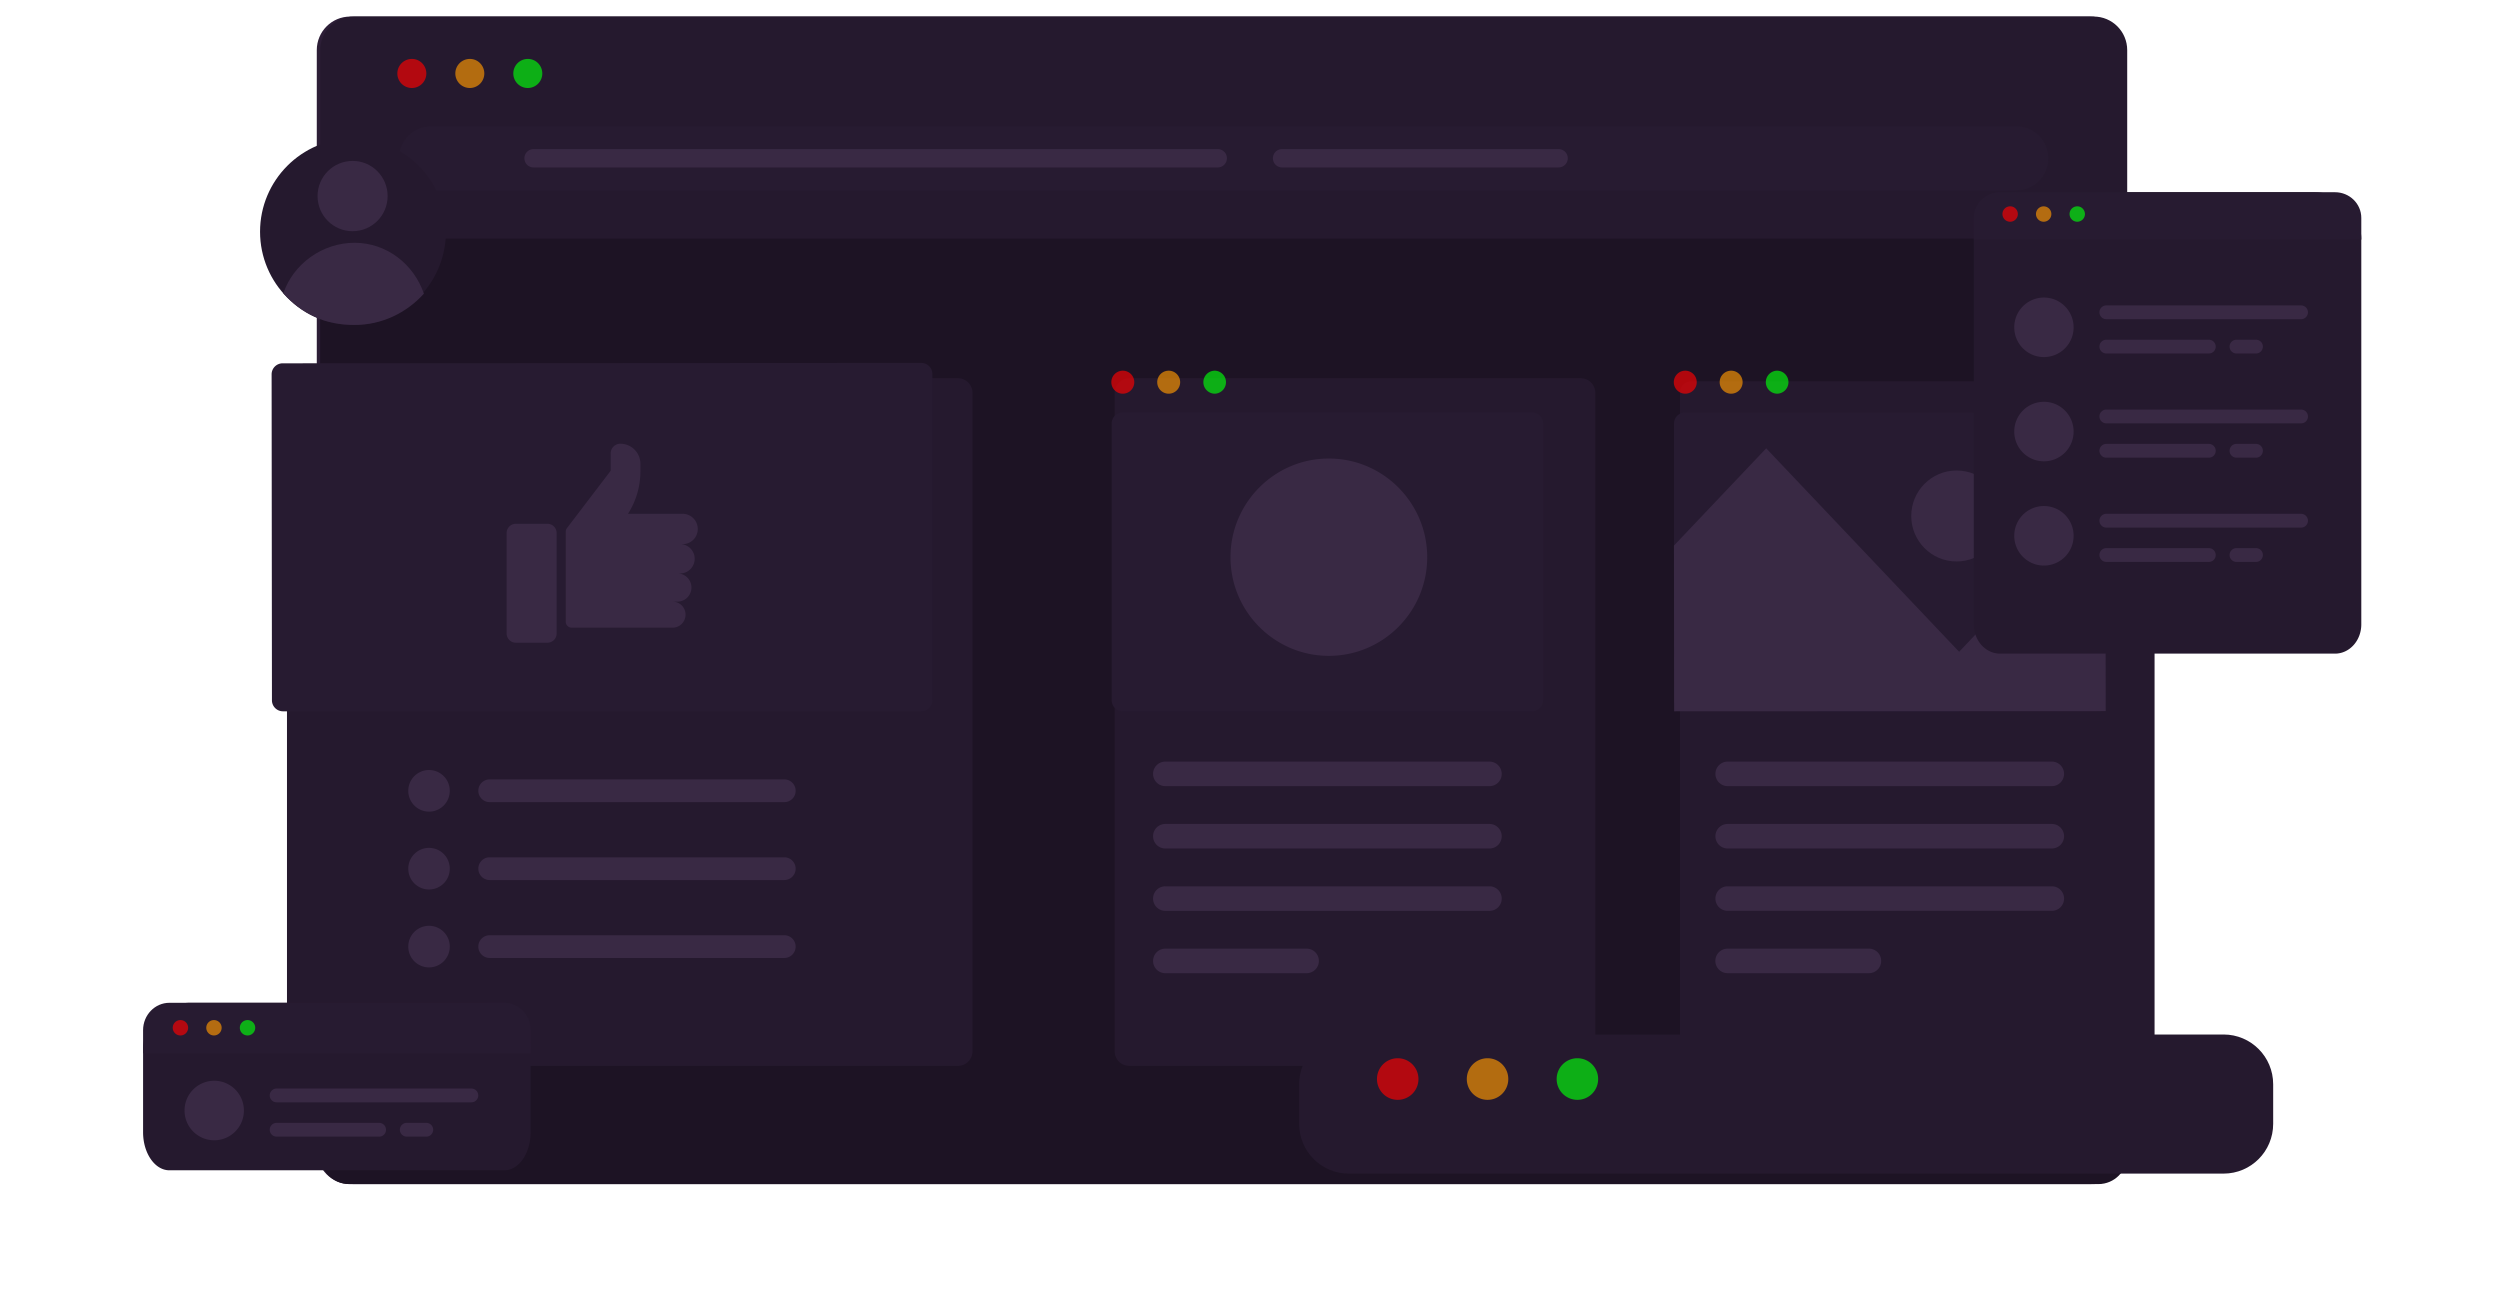 <svg width="453" height="238" fill="none" xmlns="http://www.w3.org/2000/svg"><path d="M378.77 214.556H63.461c-3.347 0-6.06-2.722-6.06-6.08V9.08C57.4 5.722 60.112 3 63.46 3h315.31c3.348 0 6.061 2.722 6.061 6.08v199.384c0 3.37-2.713 6.092-6.061 6.092z" fill="#2D1E37"/><path d="M379.389 214.556H64.081c-3.348 0-6.062-2.722-6.062-6.08V9.08c0-3.358 2.714-6.08 6.062-6.08h315.308c3.348 0 6.061 2.722 6.061 6.08v199.384c0 3.37-2.713 6.092-6.061 6.092z" fill="#25192E"/><path d="M58.02 43.225v166.101c0 2.884 2.34 5.231 5.214 5.231h317.002c2.875 0 5.214-2.347 5.214-5.231V43.225H58.02z" fill="#1D1324"/><g filter="url(#filter0_d_4049_15318)"><path d="M299.422 185.579V66.106c0-1.111.896-2.01 2.004-2.01h81.979c1.107 0 2.003.899 2.003 2.01v119.46c0 1.111-.896 2.01-2.003 2.01h-81.979a1.986 1.986 0 01-2.004-1.997z" fill="#25192E"/></g><path d="M371.794 142.446h-58.743a2.215 2.215 0 01-2.215-2.222c0-1.236.996-2.222 2.215-2.222h58.743c1.233 0 2.216.999 2.216 2.222a2.215 2.215 0 01-2.216 2.222zm-33.141 33.893H313.04a2.216 2.216 0 01-2.216-2.222c0-1.236.996-2.222 2.216-2.222h25.613c1.232 0 2.215.998 2.215 2.222a2.208 2.208 0 01-2.215 2.222zm33.141-22.594h-58.743a2.216 2.216 0 01-2.215-2.222c0-1.236.996-2.222 2.215-2.222h58.743c1.233 0 2.216.999 2.216 2.222a2.216 2.216 0 01-2.216 2.222zm0 11.297h-58.743a2.216 2.216 0 01-2.215-2.222c0-1.236.996-2.222 2.215-2.222h58.743c1.233 0 2.216.998 2.216 2.222a2.216 2.216 0 01-2.216 2.222z" fill="#392944"/><path opacity=".65" d="M305.371 71.338a2.082 2.082 0 002.079-2.085 2.082 2.082 0 00-2.079-2.085 2.081 2.081 0 00-2.078 2.085c0 1.151.93 2.085 2.078 2.085z" fill="red"/><path opacity=".65" d="M313.684 71.338a2.081 2.081 0 002.078-2.085c0-1.152-.93-2.085-2.078-2.085a2.082 2.082 0 00-2.079 2.085c0 1.151.931 2.085 2.079 2.085z" fill="#F90"/><path opacity=".65" d="M324.067 69.253a2.086 2.086 0 01-2.079 2.085 2.086 2.086 0 010-4.17c1.145 0 2.079.936 2.079 2.085z" fill="#00FF0A"/><path d="M379.517 74.744h-74.183a2 2 0 00-2 2v50.131a2 2 0 002 2h74.183a2 2 0 002-2v-50.13a2 2 0 00-2-2z" fill="#271B31"/><path d="M354.994 118.102l-1.294-1.361-33.665-35.505-16.715 17.628.038 30.024 78.195-.037-.025-14.469-11.512-12.135-15.022 15.855z" fill="#392944"/><path d="M354.532 101.737c4.537 0 8.215-3.69 8.215-8.24 0-4.55-3.678-8.24-8.215-8.24-4.536 0-8.214 3.69-8.214 8.24 0 4.55 3.678 8.24 8.214 8.24z" fill="#392944"/><path d="M72.309 28.692c0-3.209 2.588-5.805 5.787-5.805h287.269c3.198 0 5.787 2.596 5.787 5.805 0 3.208-2.589 5.805-5.787 5.805H78.095c-3.198 0-5.786-2.597-5.786-5.805z" fill="#271B31"/><path opacity=".65" d="M77.252 13.312a2.63 2.63 0 01-2.626 2.634A2.63 2.63 0 0172 13.312a2.63 2.63 0 012.626-2.634c1.443-.013 2.626 1.173 2.626 2.634z" fill="red"/><path opacity=".65" d="M87.757 13.312a2.63 2.63 0 01-2.625 2.634 2.63 2.63 0 01-2.626-2.634 2.63 2.63 0 012.626-2.634c1.443-.013 2.625 1.173 2.625 2.634z" fill="#F90"/><path opacity=".65" d="M98.263 13.312a2.63 2.63 0 01-2.626 2.634 2.63 2.63 0 01-2.625-2.634 2.63 2.63 0 012.626-2.634c1.443-.013 2.625 1.173 2.625 2.634z" fill="#00FF0A"/><path d="M220.662 30.34H96.679a1.657 1.657 0 01-1.656-1.66c0-.911.735-1.66 1.656-1.66h123.983c.908 0 1.655.736 1.655 1.66a1.666 1.666 0 01-1.655 1.66zm61.764 0h-50.118a1.657 1.657 0 01-1.656-1.66c0-.911.735-1.66 1.656-1.66h50.118c.908 0 1.655.736 1.655 1.66a1.665 1.665 0 01-1.655 1.66z" fill="#392944"/><g filter="url(#filter1_d_4049_15318)"><path d="M168.568 188.139H49.651A2.65 2.65 0 0147 185.48V66.194a2.65 2.65 0 012.65-2.659h118.918a2.649 2.649 0 012.651 2.66V185.48a2.649 2.649 0 01-2.651 2.659z" fill="#25192E"/></g><path d="M51.216 65.832a2 2 0 00-2 2.001l.06 59.059a2 2 0 002 1.998H166.94a2 2 0 002-2V67.76a2 2 0 00-2.001-2l-115.724.072z" fill="#271B31"/><path d="M126.436 95.858a2.755 2.755 0 00-2.75-2.76h-9.895a14.296 14.296 0 002.253-7.702v-1.348c0-2.01-1.63-3.646-3.634-3.646-.971 0-1.755.787-1.755 1.76v3.134l-7.915 10.387a1.05 1.05 0 00-.224.65v16.328c0 .6.485 1.074 1.07 1.074h18.283a2.354 2.354 0 002.352-2.36 2.354 2.354 0 00-2.352-2.359h.883a2.549 2.549 0 002.539-2.559 2.546 2.546 0 00-2.539-2.547h.473a2.649 2.649 0 002.651-2.659 2.65 2.65 0 00-2.651-2.66h.461c1.518.026 2.75-1.21 2.75-2.733zm-27.243 20.6H93.47a1.67 1.67 0 01-1.668-1.673V96.583a1.67 1.67 0 011.668-1.673h5.724c.921 0 1.668.75 1.668 1.673v18.202a1.67 1.67 0 01-1.668 1.673zm-17.695 26.84c0 2.084-1.68 3.77-3.759 3.77a3.761 3.761 0 01-3.758-3.77 3.762 3.762 0 013.758-3.771 3.762 3.762 0 013.759 3.771zm60.621 2.046H88.727a2.058 2.058 0 01-2.053-2.06c0-1.136.92-2.059 2.053-2.059h53.392c1.132 0 2.053.923 2.053 2.059a2.05 2.05 0 01-2.053 2.06zm-60.621 12.061a3.76 3.76 0 01-3.759 3.77 3.76 3.76 0 01-3.758-3.77 3.76 3.76 0 013.758-3.77 3.76 3.76 0 013.759 3.77zm60.621 2.059H88.727a2.059 2.059 0 01-2.053-2.06c0-1.136.92-2.06 2.053-2.06h53.392c1.132 0 2.053.924 2.053 2.06 0 1.136-.921 2.06-2.053 2.06zm-60.621 12.06a3.76 3.76 0 01-3.759 3.77 3.76 3.76 0 01-3.758-3.77 3.76 3.76 0 013.758-3.77 3.76 3.76 0 013.759 3.77zm60.621 2.061H88.727a2.059 2.059 0 01-2.053-2.06c0-1.136.92-2.06 2.053-2.06h53.392c1.132 0 2.053.924 2.053 2.06 0 1.136-.921 2.06-2.053 2.06z" fill="#392944"/><g filter="url(#filter2_d_4049_15318)"><path d="M281.422 188.139h-81.793a2.649 2.649 0 01-2.65-2.659V66.194a2.649 2.649 0 012.65-2.659h81.793a2.65 2.65 0 012.651 2.66V185.48a2.65 2.65 0 01-2.651 2.659z" fill="#25192E"/></g><path d="M277.617 74.746h-74.183a2 2 0 00-2 2v50.131a2 2 0 002 2h74.183a2 2 0 002-2v-50.13a2 2 0 00-2-2z" fill="#271B31"/><path d="M240.787 118.84c-9.82 0-17.822-8.014-17.822-17.877 0-9.85 7.99-17.877 17.822-17.877 9.82 0 17.822 8.015 17.822 17.877 0 9.863-7.99 17.877-17.822 17.877zm29.109 23.608h-58.743a2.215 2.215 0 01-2.215-2.222c0-1.236.995-2.222 2.215-2.222h58.743c1.22 0 2.215.999 2.215 2.222a2.207 2.207 0 01-2.215 2.222zm-33.13 33.895h-25.613a2.216 2.216 0 01-2.215-2.222c0-1.236.995-2.223 2.215-2.223h25.613c1.232 0 2.215.999 2.215 2.223a2.224 2.224 0 01-2.215 2.222zm33.13-22.598h-58.743a2.216 2.216 0 01-2.215-2.222c0-1.236.995-2.222 2.215-2.222h58.743c1.22 0 2.215.999 2.215 2.222a2.207 2.207 0 01-2.215 2.222zm0 11.299h-58.743a2.216 2.216 0 01-2.215-2.222c0-1.236.995-2.222 2.215-2.222h58.743c1.22 0 2.215.998 2.215 2.222a2.207 2.207 0 01-2.215 2.222z" fill="#392944"/><path opacity=".65" d="M203.453 71.338a2.082 2.082 0 002.079-2.085 2.082 2.082 0 00-2.079-2.085 2.081 2.081 0 00-2.078 2.085c0 1.151.93 2.085 2.078 2.085z" fill="red"/><path opacity=".65" d="M211.766 71.338a2.081 2.081 0 002.078-2.085c0-1.152-.93-2.085-2.078-2.085a2.081 2.081 0 00-2.078 2.085c0 1.151.93 2.085 2.078 2.085z" fill="#F90"/><path opacity=".65" d="M222.149 69.253a2.086 2.086 0 01-2.078 2.085 2.086 2.086 0 010-4.17c1.144 0 2.078.936 2.078 2.085z" fill="#00FF0A"/><g filter="url(#filter3_d_4049_15318)"><path d="M418.1 113.438h-60.684c-2.626 0-4.768-2.369-4.768-5.307v-69.8a8.5 8.5 0 018.5-8.5h53.22a8.5 8.5 0 018.5 8.5v69.8c0 2.938-2.129 5.307-4.768 5.307z" fill="#25192E"/><path d="M418.1 29.83h-60.684c-2.626 0-4.768 2.078-4.768 4.653v3.937h70.22v-3.937c0-2.563-2.129-4.653-4.768-4.653z" fill="#271B31"/><path opacity=".65" d="M360.632 33.785a1.394 1.394 0 11-2.788 0c0-.774.622-1.398 1.394-1.398.772-.013 1.394.624 1.394 1.398z" fill="red"/><path opacity=".65" d="M366.706 33.785a1.394 1.394 0 11-2.788 0 1.394 1.394 0 112.788 0z" fill="#F90"/><path opacity=".65" d="M372.792 33.785a1.394 1.394 0 11-2.788 0c0-.774.622-1.398 1.394-1.398.759-.013 1.394.624 1.394 1.398z" fill="#00FF0A"/><path d="M370.737 54.31a5.378 5.378 0 01-5.376 5.392 5.378 5.378 0 01-5.377-5.393 5.378 5.378 0 015.377-5.393c2.974 0 5.376 2.422 5.376 5.393zm41.221-1.473h-35.295a1.25 1.25 0 01-1.245-1.249c0-.686.56-1.248 1.245-1.248h35.295a1.25 1.25 0 011.245 1.248 1.25 1.25 0 01-1.245 1.249zm-16.714 6.216h-18.581a1.25 1.25 0 01-1.245-1.248c0-.687.56-1.248 1.245-1.248h18.581a1.25 1.25 0 011.244 1.248c0 .687-.547 1.248-1.244 1.248zm8.547 0h-3.547A1.25 1.25 0 01399 57.806c0-.687.56-1.248 1.244-1.248h3.547a1.25 1.25 0 011.245 1.248c-.013.687-.56 1.248-1.245 1.248zm-33.054 14.145a5.378 5.378 0 01-5.376 5.393 5.378 5.378 0 01-5.377-5.393 5.378 5.378 0 015.377-5.393c2.974 0 5.376 2.422 5.376 5.393zm41.221-1.486h-35.295a1.25 1.25 0 01-1.245-1.249c0-.686.56-1.248 1.245-1.248h35.295a1.25 1.25 0 011.245 1.248c0 .7-.56 1.249-1.245 1.249zm-16.714 6.218h-18.581a1.25 1.25 0 01-1.245-1.248c0-.687.56-1.248 1.245-1.248h18.581a1.25 1.25 0 011.244 1.248c0 .7-.547 1.248-1.244 1.248zm8.547 0h-3.547A1.25 1.25 0 01399 76.682c0-.687.56-1.248 1.244-1.248h3.547a1.25 1.25 0 011.245 1.248c-.013.7-.56 1.248-1.245 1.248zm-33.054 14.157a5.378 5.378 0 01-5.376 5.393 5.378 5.378 0 01-5.377-5.394 5.378 5.378 0 015.377-5.393 5.378 5.378 0 015.376 5.394zm41.221-1.487h-35.295a1.25 1.25 0 01-1.245-1.248c0-.687.56-1.249 1.245-1.249h35.295a1.25 1.25 0 011.245 1.249 1.25 1.25 0 01-1.245 1.248zm-16.714 6.217h-18.581a1.25 1.25 0 01-1.245-1.248c0-.687.56-1.249 1.245-1.249h18.581a1.25 1.25 0 011.244 1.249c0 .699-.547 1.248-1.244 1.248zm8.547 0h-3.547A1.25 1.25 0 01399 95.57c0-.687.56-1.249 1.244-1.249h3.547a1.25 1.25 0 011.245 1.249c-.013.699-.56 1.248-1.245 1.248z" fill="#392944"/></g><g filter="url(#filter4_d_4049_15318)"><path d="M86.378 207.058H25.693c-2.626 0-4.767-3.082-4.767-6.903v-14.948a8.5 8.5 0 018.5-8.5h53.22a8.5 8.5 0 018.5 8.5v14.948c0 3.821-2.13 6.903-4.768 6.903z" fill="#25192E"/><path d="M86.378 176.707H25.693c-2.626 0-4.767 2.216-4.767 4.964v4.199h70.22v-4.199c0-2.735-2.13-4.964-4.768-4.964z" fill="#271B31"/><path opacity=".65" d="M29.089 181.232a1.394 1.394 0 11-2.788 0 1.394 1.394 0 112.788 0z" fill="red"/><path opacity=".65" d="M35.163 181.232a1.394 1.394 0 11-2.788 0 1.394 1.394 0 112.788 0z" fill="#F90"/><path opacity=".65" d="M41.247 181.232a1.394 1.394 0 11-2.788 0 1.393 1.393 0 112.788 0z" fill="#00FF0A"/><path d="M39.194 196.225a5.378 5.378 0 01-5.376 5.393 5.378 5.378 0 01-5.377-5.393 5.378 5.378 0 015.377-5.393c2.962 0 5.376 2.409 5.376 5.393zm41.221-1.486H45.12a1.25 1.25 0 01-1.245-1.248c0-.687.56-1.249 1.245-1.249h35.295a1.25 1.25 0 011.245 1.249c0 .699-.56 1.248-1.245 1.248zM63.7 200.958H45.12a1.25 1.25 0 01-1.245-1.249c0-.686.56-1.248 1.245-1.248H63.7a1.25 1.25 0 011.245 1.248c0 .699-.547 1.249-1.244 1.249zm8.548 0h-3.547a1.25 1.25 0 01-1.244-1.249c0-.686.56-1.248 1.245-1.248h3.546a1.25 1.25 0 011.245 1.248c-.013.699-.56 1.249-1.245 1.249z" fill="#392944"/></g><g filter="url(#filter5_d_4049_15318)"><path d="M58.962 53.88c-9.279 0-16.84-7.573-16.84-16.893 0-9.308 7.55-16.893 16.84-16.893 9.28 0 16.842 7.573 16.842 16.893-.012 9.32-7.562 16.894-16.842 16.894z" fill="#25192E"/><path d="M65.237 30.527c0 3.52-2.837 6.367-6.347 6.367-3.51 0-6.347-2.846-6.347-6.367 0-3.52 2.838-6.367 6.347-6.367 3.497-.012 6.347 2.847 6.347 6.367zm-5.989 23.354c4.96 0 9.42-2.19 12.56-5.666-1.833-5.361-6.755-9.223-12.56-9.223-5.806 0-11.09 3.793-12.91 9.167 3.345 3.745 7.486 5.722 12.91 5.722z" fill="#392944"/></g><g filter="url(#filter6_d_4049_15318)"><path d="M397.913 207.657H239.394c-4.966 0-8.986-4.033-8.986-9.014v-7.178c0-4.981 4.02-9.014 8.986-9.014h158.519c4.966 0 8.986 4.033 8.986 9.014v7.178c0 4.981-4.02 9.014-8.986 9.014z" fill="#25192E"/></g><path opacity=".65" d="M285.825 199.292a3.761 3.761 0 01-3.759-3.77 3.761 3.761 0 013.759-3.77 3.761 3.761 0 013.759 3.77 3.761 3.761 0 01-3.759 3.77z" fill="#00FF0A"/><path opacity=".65" d="M269.544 199.292a3.76 3.76 0 01-3.759-3.77 3.76 3.76 0 013.759-3.77 3.76 3.76 0 013.758 3.77 3.76 3.76 0 01-3.758 3.77z" fill="#F90"/><path opacity=".65" d="M253.266 199.292a3.76 3.76 0 01-3.758-3.77 3.76 3.76 0 013.758-3.77 3.76 3.76 0 013.759 3.77 3.76 3.76 0 01-3.759 3.77z" fill="red"/><defs><filter id="filter0_d_4049_15318" x="279.422" y="44.096" width="135.986" height="173.48" filterUnits="userSpaceOnUse" color-interpolation-filters="sRGB"><feFlood flood-opacity="0" result="BackgroundImageFix"/><feColorMatrix in="SourceAlpha" values="0 0 0 0 0 0 0 0 0 0 0 0 0 0 0 0 0 0 127 0" result="hardAlpha"/><feOffset dx="5" dy="5"/><feGaussianBlur stdDeviation="12.5"/><feComposite in2="hardAlpha" operator="out"/><feColorMatrix values="0 0 0 0 0 0 0 0 0 0 0 0 0 0 0 0 0 0 0.25 0"/><feBlend in2="BackgroundImageFix" result="effect1_dropShadow_4049_15318"/><feBlend in="SourceGraphic" in2="effect1_dropShadow_4049_15318" result="shape"/></filter><filter id="filter1_d_4049_15318" x="27" y="43.535" width="174.22" height="174.604" filterUnits="userSpaceOnUse" color-interpolation-filters="sRGB"><feFlood flood-opacity="0" result="BackgroundImageFix"/><feColorMatrix in="SourceAlpha" values="0 0 0 0 0 0 0 0 0 0 0 0 0 0 0 0 0 0 127 0" result="hardAlpha"/><feOffset dx="5" dy="5"/><feGaussianBlur stdDeviation="12.5"/><feComposite in2="hardAlpha" operator="out"/><feColorMatrix values="0 0 0 0 0 0 0 0 0 0 0 0 0 0 0 0 0 0 0.25 0"/><feBlend in2="BackgroundImageFix" result="effect1_dropShadow_4049_15318"/><feBlend in="SourceGraphic" in2="effect1_dropShadow_4049_15318" result="shape"/></filter><filter id="filter2_d_4049_15318" x="176.979" y="43.535" width="137.094" height="174.604" filterUnits="userSpaceOnUse" color-interpolation-filters="sRGB"><feFlood flood-opacity="0" result="BackgroundImageFix"/><feColorMatrix in="SourceAlpha" values="0 0 0 0 0 0 0 0 0 0 0 0 0 0 0 0 0 0 127 0" result="hardAlpha"/><feOffset dx="5" dy="5"/><feGaussianBlur stdDeviation="12.5"/><feComposite in2="hardAlpha" operator="out"/><feColorMatrix values="0 0 0 0 0 0 0 0 0 0 0 0 0 0 0 0 0 0 0.25 0"/><feBlend in2="BackgroundImageFix" result="effect1_dropShadow_4049_15318"/><feBlend in="SourceGraphic" in2="effect1_dropShadow_4049_15318" result="shape"/></filter><filter id="filter3_d_4049_15318" x="332.648" y="9.83" width="120.22" height="133.608" filterUnits="userSpaceOnUse" color-interpolation-filters="sRGB"><feFlood flood-opacity="0" result="BackgroundImageFix"/><feColorMatrix in="SourceAlpha" values="0 0 0 0 0 0 0 0 0 0 0 0 0 0 0 0 0 0 127 0" result="hardAlpha"/><feOffset dx="5" dy="5"/><feGaussianBlur stdDeviation="12.5"/><feComposite in2="hardAlpha" operator="out"/><feColorMatrix values="0 0 0 0 0 0 0 0 0 0 0 0 0 0 0 0 0 0 0.25 0"/><feBlend in2="BackgroundImageFix" result="effect1_dropShadow_4049_15318"/><feBlend in="SourceGraphic" in2="effect1_dropShadow_4049_15318" result="shape"/></filter><filter id="filter4_d_4049_15318" x=".926" y="156.707" width="120.22" height="80.351" filterUnits="userSpaceOnUse" color-interpolation-filters="sRGB"><feFlood flood-opacity="0" result="BackgroundImageFix"/><feColorMatrix in="SourceAlpha" values="0 0 0 0 0 0 0 0 0 0 0 0 0 0 0 0 0 0 127 0" result="hardAlpha"/><feOffset dx="5" dy="5"/><feGaussianBlur stdDeviation="12.5"/><feComposite in2="hardAlpha" operator="out"/><feColorMatrix values="0 0 0 0 0 0 0 0 0 0 0 0 0 0 0 0 0 0 0.25 0"/><feBlend in2="BackgroundImageFix" result="effect1_dropShadow_4049_15318"/><feBlend in="SourceGraphic" in2="effect1_dropShadow_4049_15318" result="shape"/></filter><filter id="filter5_d_4049_15318" x="22.121" y=".094" width="83.683" height="83.787" filterUnits="userSpaceOnUse" color-interpolation-filters="sRGB"><feFlood flood-opacity="0" result="BackgroundImageFix"/><feColorMatrix in="SourceAlpha" values="0 0 0 0 0 0 0 0 0 0 0 0 0 0 0 0 0 0 127 0" result="hardAlpha"/><feOffset dx="5" dy="5"/><feGaussianBlur stdDeviation="12.5"/><feComposite in2="hardAlpha" operator="out"/><feColorMatrix values="0 0 0 0 0 0 0 0 0 0 0 0 0 0 0 0 0 0 0.25 0"/><feBlend in2="BackgroundImageFix" result="effect1_dropShadow_4049_15318"/><feBlend in="SourceGraphic" in2="effect1_dropShadow_4049_15318" result="shape"/></filter><filter id="filter6_d_4049_15318" x="210.408" y="162.451" width="226.491" height="75.205" filterUnits="userSpaceOnUse" color-interpolation-filters="sRGB"><feFlood flood-opacity="0" result="BackgroundImageFix"/><feColorMatrix in="SourceAlpha" values="0 0 0 0 0 0 0 0 0 0 0 0 0 0 0 0 0 0 127 0" result="hardAlpha"/><feOffset dx="5" dy="5"/><feGaussianBlur stdDeviation="12.5"/><feComposite in2="hardAlpha" operator="out"/><feColorMatrix values="0 0 0 0 0 0 0 0 0 0 0 0 0 0 0 0 0 0 0.25 0"/><feBlend in2="BackgroundImageFix" result="effect1_dropShadow_4049_15318"/><feBlend in="SourceGraphic" in2="effect1_dropShadow_4049_15318" result="shape"/></filter></defs></svg>